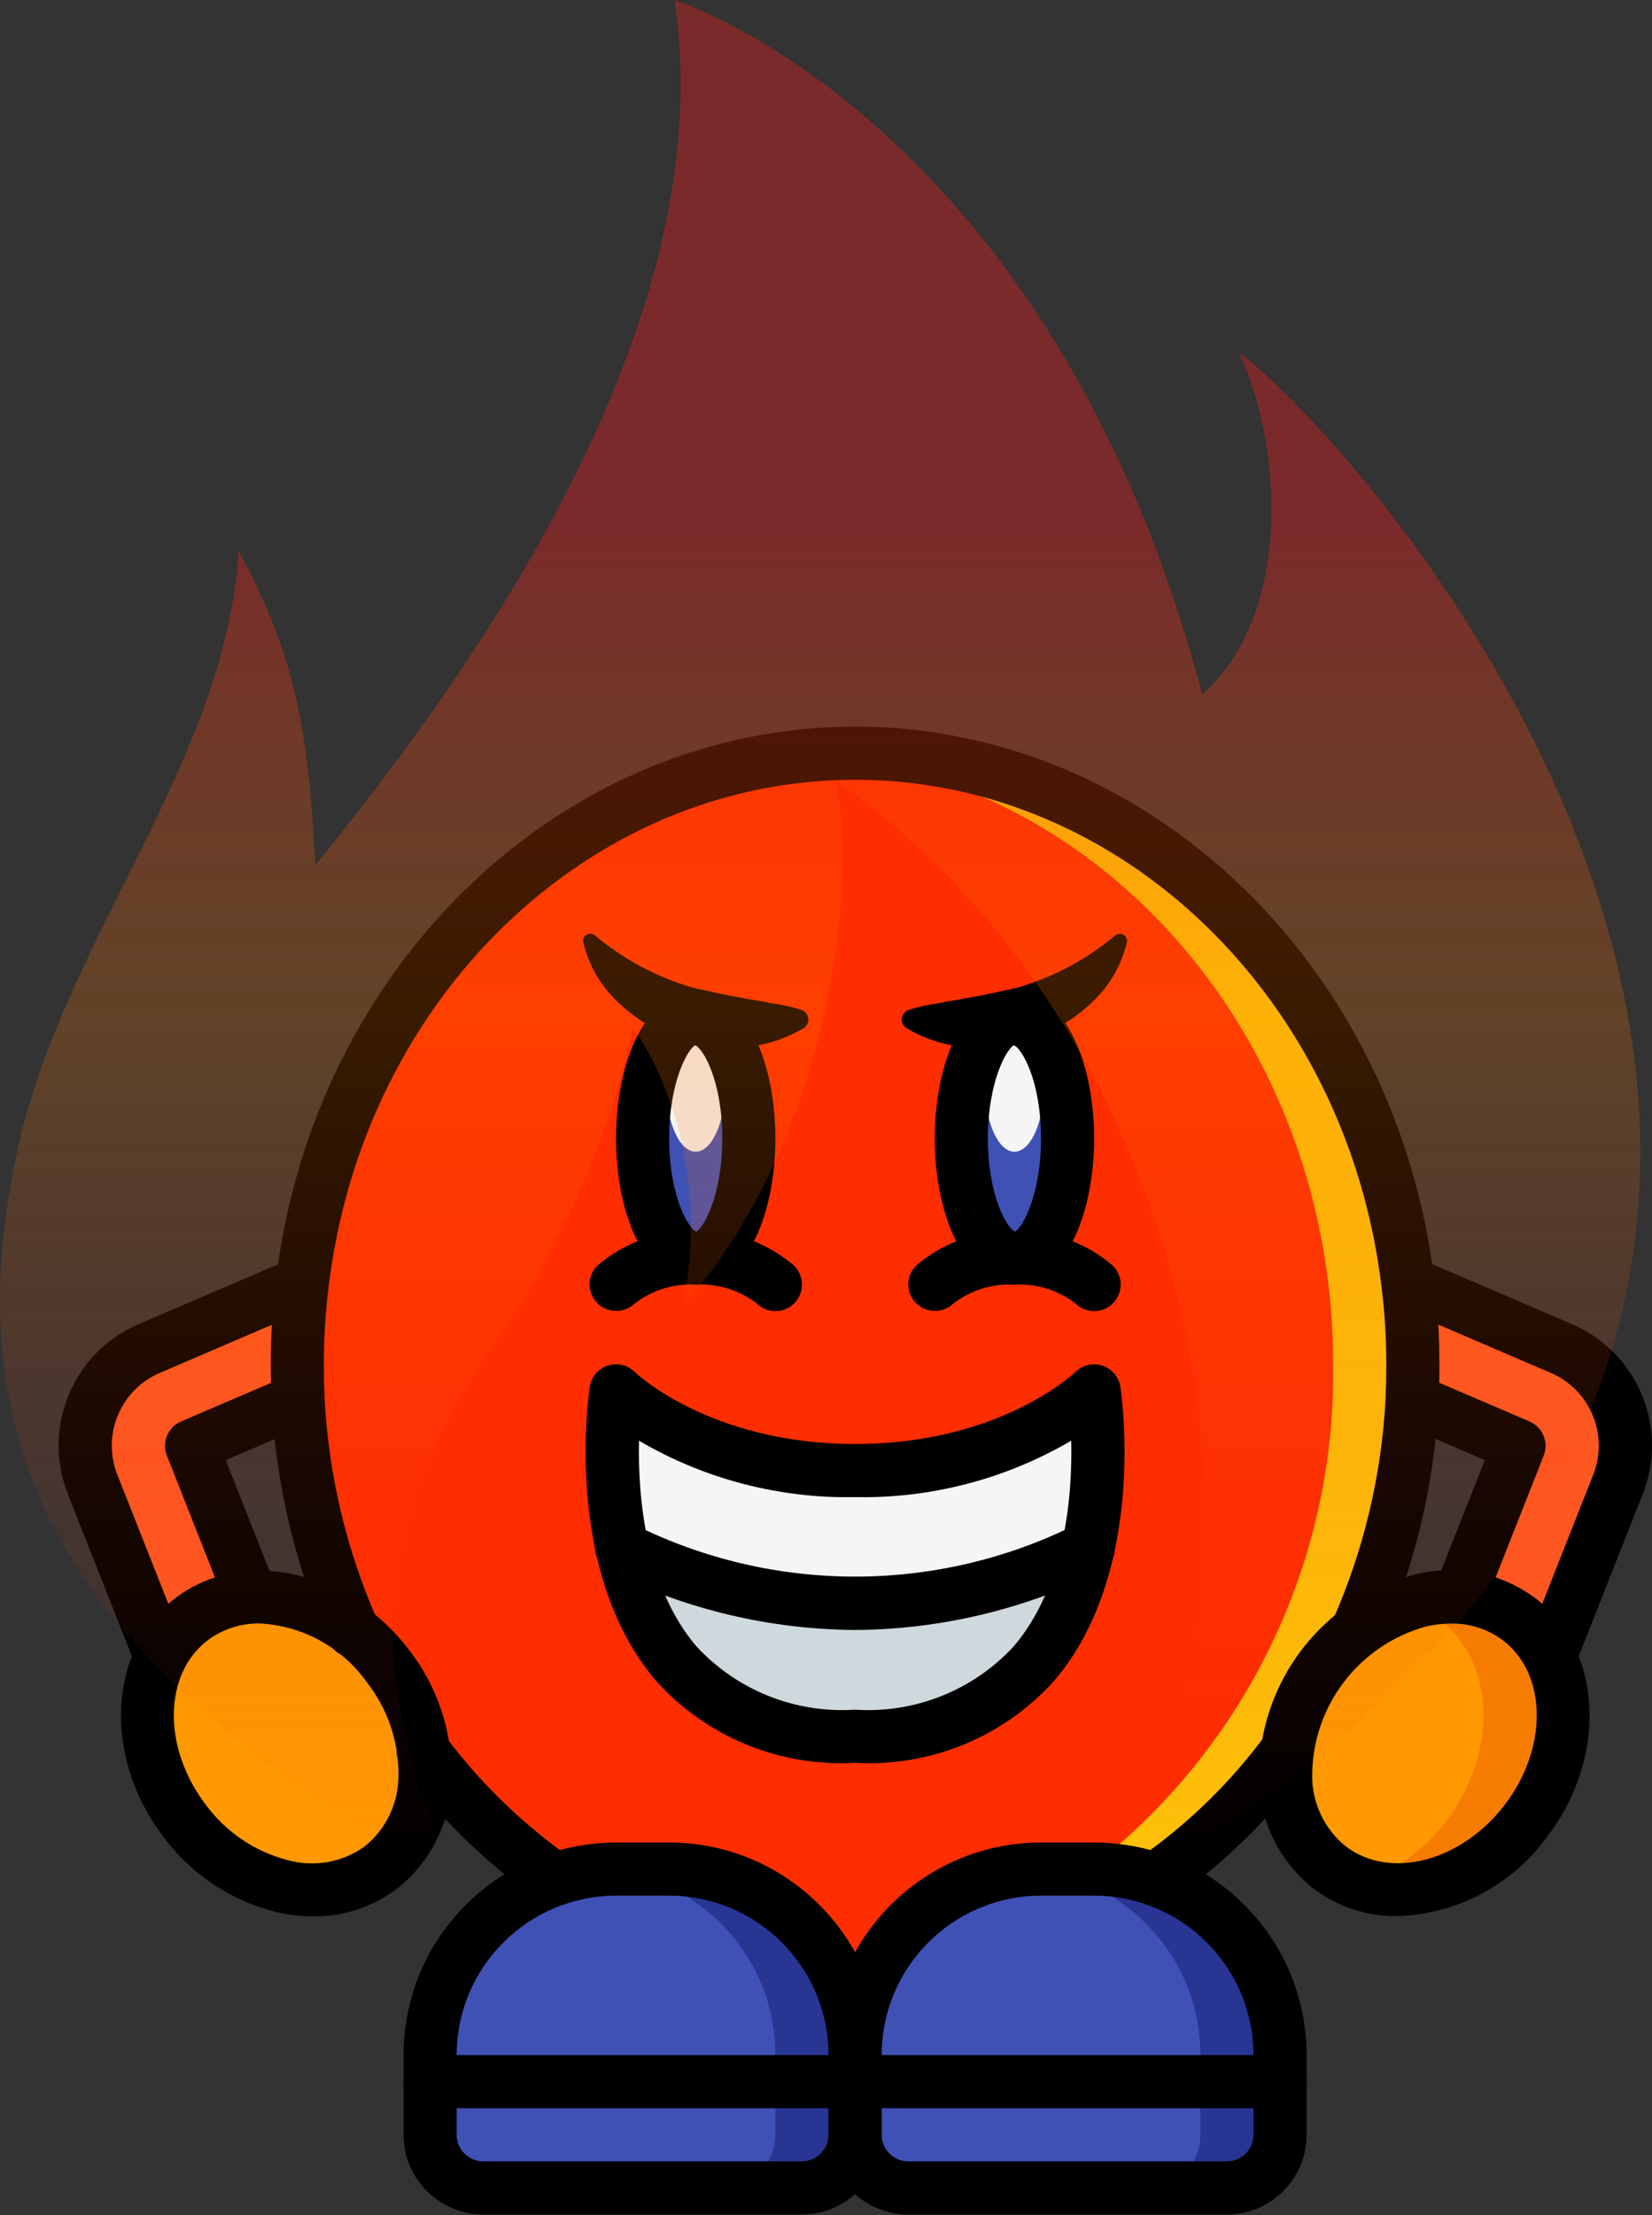 <svg width="141" height="189" viewBox="0 0 141 189" fill="none" xmlns="http://www.w3.org/2000/svg">
<rect x="0" y="0" width="141" height="189" fill="#333333" stroke="none"/>
<path d="M120.557 119.468L129.646 123.368L124.546 136.29L132.277 141.391L138.08 126.701C139.903 122.144 137.748 116.964 133.229 115.049L121.395 109.97C121.018 109.812 120.621 109.705 120.216 109.652L120.557 119.468Z" fill="#FF5722"/>
<path d="M25.443 119.468L16.353 123.368L21.453 136.29L13.723 141.391L7.919 126.701C6.096 122.144 8.252 116.964 12.77 115.049L24.604 109.97C24.982 109.812 25.378 109.705 25.783 109.652L25.443 119.468Z" fill="#FF5722"/>
<path d="M120.59 116.408C120.837 133.769 112.626 150.164 98.577 160.365L72.733 179.635L69.355 177.073L47.388 160.365C43.082 157.345 39.286 153.656 36.144 149.439L30.136 139.169C27.397 132.94 25.807 126.265 25.444 119.469C25.398 118.448 25.375 117.428 25.375 116.408C25.373 114.15 25.509 111.894 25.783 109.652C28.663 85.26 46.934 66.149 69.582 64.426C70.715 64.313 71.849 64.267 72.982 64.267C99.279 64.267 120.59 87.618 120.59 116.408Z" fill="#FEC108"/>
<path d="M113.788 116.408C114.035 133.769 105.825 150.164 91.775 160.365L69.355 177.073L47.388 160.365C43.082 157.345 39.286 153.656 36.144 149.439L30.136 139.169C27.397 132.94 25.807 126.265 25.444 119.469C25.398 118.448 25.375 117.428 25.375 116.408C25.373 114.15 25.509 111.894 25.783 109.652C28.663 85.26 46.934 66.149 69.582 64.426C94.292 66.308 113.788 88.864 113.788 116.408Z" fill="#FF2E00"/>
<path d="M72.982 175.35V182.152C72.975 184.653 70.949 186.678 68.448 186.686H41.244C38.743 186.678 36.718 184.653 36.711 182.152V175.35C36.692 167.023 43.138 160.112 51.446 159.55C51.822 159.504 52.201 159.481 52.58 159.481H57.114C61.323 159.478 65.361 161.15 68.338 164.126C71.314 167.102 72.985 171.141 72.982 175.35Z" fill="#283593"/>
<path d="M66.181 175.35V182.152C66.174 184.653 64.149 186.678 61.648 186.686H41.244C38.743 186.678 36.718 184.653 36.711 182.152V175.35C36.692 167.023 43.138 160.112 51.446 159.55C59.754 160.112 66.199 167.023 66.181 175.35Z" fill="#3F51B5"/>
<path d="M109.254 175.35V182.152C109.247 184.653 107.221 186.678 104.721 186.686H77.516C75.015 186.678 72.989 184.653 72.982 182.152V175.35C72.964 167.023 79.41 160.112 87.718 159.55C88.094 159.504 88.472 159.481 88.851 159.481H93.385C97.595 159.478 101.633 161.15 104.609 164.126C107.587 167.102 109.258 171.141 109.254 175.35V175.35Z" fill="#283593"/>
<path d="M102.453 175.35V182.152C102.446 184.653 100.42 186.678 97.919 186.686H77.516C75.015 186.678 72.989 184.653 72.982 182.152V175.35C72.964 167.023 79.41 160.112 87.718 159.55C96.025 160.112 102.472 167.023 102.453 175.35V175.35Z" fill="#3F51B5"/>
<path d="M63.914 97.139C63.914 91.505 61.884 86.937 59.38 86.937C56.876 86.937 54.846 91.505 54.846 97.139C54.846 102.773 56.876 107.34 59.38 107.34C61.884 107.34 63.914 102.773 63.914 97.139Z" fill="#3F51B5"/>
<path d="M61.899 92.605C61.899 89.474 60.772 86.937 59.38 86.937C57.989 86.937 56.861 89.474 56.861 92.605C56.861 95.735 57.989 98.272 59.38 98.272C60.772 98.272 61.899 95.735 61.899 92.605Z" fill="#F5F5F5"/>
<path d="M91.119 97.139C91.119 91.505 89.089 86.937 86.585 86.937C84.081 86.937 82.051 91.505 82.051 97.139C82.051 102.773 84.081 107.34 86.585 107.34C89.089 107.34 91.119 102.773 91.119 97.139V97.139Z" fill="#3F51B5"/>
<path d="M89.103 92.605C89.103 89.474 87.975 86.937 86.585 86.937C85.193 86.937 84.065 89.474 84.065 92.605C84.065 95.735 85.193 98.272 86.585 98.272C87.975 98.272 89.103 95.735 89.103 92.605Z" fill="#F5F5F5"/>
<path d="M33.094 142.14C28.629 136.29 21.131 134.51 16.344 138.163C11.558 141.814 11.298 149.518 15.762 155.367C20.227 161.217 27.725 162.998 32.511 159.345C37.298 155.692 37.558 147.989 33.094 142.14V142.14Z" fill="#FF9801"/>
<path d="M130.247 155.378C127.116 159.986 121.421 162.121 116.033 160.706C115.116 160.398 114.257 159.939 113.494 159.345C108.711 155.695 108.439 147.988 112.904 142.139C114.768 139.642 117.356 137.782 120.317 136.811C123.465 135.701 126.957 136.209 129.658 138.172C134.441 141.822 134.69 149.506 130.247 155.378V155.378Z" fill="#F57C00"/>
<path d="M123.446 155.378C121.578 157.87 118.991 159.73 116.033 160.706C115.116 160.398 114.257 159.939 113.494 159.345C108.711 155.695 108.439 147.988 112.904 142.139C114.768 139.642 117.356 137.782 120.317 136.811C121.234 137.119 122.092 137.578 122.856 138.172C127.64 141.822 127.889 149.506 123.446 155.378V155.378Z" fill="#FF9801"/>
<path d="M52.267 122.862C52.284 122.059 52.726 121.325 53.429 120.935C54.13 120.546 54.987 120.558 55.677 120.968C60.919 124.039 66.909 125.598 72.982 125.476C79.056 125.598 85.046 124.039 90.287 120.968C90.978 120.558 91.835 120.546 92.536 120.935C93.239 121.325 93.681 122.059 93.696 122.862C93.878 130.996 92.005 148.147 72.982 148.147C53.959 148.147 52.086 130.996 52.267 122.862V122.862Z" fill="#CFD8DC"/>
<path d="M92.841 132.119C86.653 135.141 79.868 136.744 72.982 136.811C66.097 136.744 59.312 135.141 53.124 132.119C52.478 129.093 52.193 126 52.272 122.907C52.277 122.098 52.713 121.353 53.416 120.954C54.12 120.554 54.982 120.56 55.68 120.97C60.921 124.039 66.91 125.599 72.982 125.476C79.055 125.599 85.044 124.039 90.285 120.97C90.983 120.56 91.845 120.554 92.549 120.954C93.252 121.353 93.688 122.097 93.693 122.907C93.772 126 93.487 129.092 92.841 132.119V132.119Z" fill="#F5F5F5"/>
<path d="M47.386 162.633C46.923 162.632 46.472 162.489 46.092 162.225C41.587 159.068 37.615 155.211 34.331 150.799C33.824 150.153 33.706 149.282 34.024 148.523C34.341 147.766 35.044 147.239 35.861 147.147C36.677 147.055 37.48 147.412 37.958 148.08C40.955 152.105 44.577 155.624 48.685 158.506C49.497 159.072 49.847 160.101 49.55 161.045C49.253 161.989 48.377 162.632 47.387 162.632L47.386 162.633Z" fill="black"/>
<path d="M98.579 162.633C97.589 162.634 96.712 161.991 96.415 161.047C96.117 160.102 96.467 159.073 97.28 158.507C101.416 155.618 105.052 152.069 108.041 148.005C108.784 146.996 110.204 146.782 111.211 147.525C112.22 148.268 112.434 149.688 111.691 150.697C108.407 155.159 104.415 159.054 99.873 162.226C99.493 162.491 99.042 162.633 98.579 162.633V162.633Z" fill="black"/>
<path d="M115.805 141.481C115.488 141.482 115.175 141.415 114.885 141.284C113.741 140.776 113.227 139.436 113.736 138.292C116.389 132.305 117.921 125.885 118.259 119.346C118.301 118.383 118.322 117.396 118.322 116.408C118.324 114.243 118.193 112.08 117.93 109.931C115.017 85.184 95.693 66.534 72.982 66.534C50.272 66.534 30.948 85.184 28.035 109.917C27.771 112.071 27.64 114.238 27.642 116.408C27.642 117.396 27.664 118.382 27.708 119.366C28.053 125.882 29.579 132.282 32.211 138.253C32.537 138.994 32.445 139.853 31.967 140.507C31.489 141.162 30.699 141.51 29.892 141.424C29.087 141.337 28.39 140.826 28.062 140.085C25.208 133.606 23.554 126.662 23.179 119.592C23.131 118.517 23.108 117.463 23.108 116.408C23.105 114.057 23.248 111.707 23.534 109.373C26.713 82.372 47.973 62 72.982 62C97.991 62 119.252 82.372 122.433 109.386C122.717 111.715 122.858 114.061 122.856 116.408C122.856 117.463 122.833 118.516 122.786 119.57C122.42 126.667 120.757 133.639 117.877 140.136C117.513 140.955 116.701 141.481 115.805 141.481V141.481Z" fill="black"/>
<path d="M68.448 188.952H41.244C37.49 188.948 34.447 185.905 34.443 182.152V175.35C34.454 165.339 42.567 157.226 52.58 157.215H57.114C67.125 157.226 75.238 165.339 75.249 175.35V182.152C75.245 185.905 72.202 188.948 68.448 188.952ZM52.58 161.749C45.071 161.757 38.985 167.841 38.977 175.35V182.152C38.978 183.403 39.993 184.417 41.244 184.418H68.448C69.699 184.417 70.714 183.403 70.715 182.152V175.35C70.707 167.841 64.622 161.757 57.114 161.749H52.58Z" fill="black"/>
<path d="M72.982 179.884H36.71C35.458 179.884 34.443 178.869 34.443 177.618C34.443 176.365 35.458 175.35 36.71 175.35H72.982C74.234 175.35 75.249 176.365 75.249 177.618C75.249 178.869 74.234 179.884 72.982 179.884V179.884Z" fill="black"/>
<path d="M104.72 188.952H77.516C73.762 188.948 70.719 185.905 70.715 182.152V175.35C70.727 165.339 78.84 157.226 88.851 157.215H93.385C103.396 157.226 111.509 165.339 111.521 175.35V182.152C111.518 185.905 108.475 188.948 104.72 188.952V188.952ZM88.851 161.749C81.343 161.757 75.258 167.841 75.249 175.35V182.152C75.25 183.403 76.264 184.417 77.516 184.418H104.72C105.972 184.417 106.986 183.403 106.987 182.152V175.35C106.978 167.841 100.894 161.757 93.385 161.749H88.851Z" fill="black"/>
<path d="M109.254 179.884H72.982C71.73 179.884 70.715 178.869 70.715 177.618C70.715 176.365 71.73 175.35 72.982 175.35H109.254C110.506 175.35 111.521 176.365 111.521 177.618C111.521 178.869 110.506 179.884 109.254 179.884V179.884Z" fill="black"/>
<path d="M59.38 109.608C54.914 109.608 52.58 103.336 52.58 97.139C52.58 90.942 54.914 84.671 59.38 84.671C63.846 84.671 66.181 90.942 66.181 97.139C66.181 103.336 63.846 109.608 59.38 109.608ZM59.335 89.197C58.791 89.406 57.114 92.16 57.114 97.139C57.114 102.118 58.791 104.872 59.426 105.08C59.969 104.872 61.647 102.118 61.647 97.139C61.647 92.16 59.969 89.406 59.335 89.197Z" fill="black"/>
<path d="M86.585 109.608C82.118 109.608 79.783 103.336 79.783 97.139C79.783 90.942 82.118 84.671 86.585 84.671C91.05 84.671 93.385 90.942 93.385 97.139C93.385 103.336 91.05 109.608 86.585 109.608V109.608ZM86.539 89.197C85.995 89.406 84.317 92.16 84.317 97.139C84.317 102.118 85.995 104.872 86.629 105.08C87.174 104.872 88.851 102.118 88.851 97.139C88.851 92.16 87.174 89.406 86.539 89.197V89.197Z" fill="black"/>
<path d="M26.729 163.513C25.64 163.51 24.553 163.38 23.494 163.126C19.677 162.156 16.31 159.902 13.961 156.742C8.746 149.909 9.2 140.763 14.969 136.36C20.742 131.952 29.68 133.929 34.896 140.765C37.324 143.864 38.61 147.706 38.538 151.642C38.518 155.354 36.806 158.854 33.887 161.147C31.829 162.706 29.311 163.539 26.729 163.513V163.513ZM22.164 138.525C20.564 138.499 19.001 139.005 17.721 139.964C13.936 142.853 13.866 149.145 17.565 153.993C19.279 156.321 21.742 157.988 24.541 158.713C26.803 159.346 29.23 158.915 31.136 157.542C32.964 156.066 34.02 153.839 34.006 151.489C34.043 148.598 33.085 145.783 31.292 143.515C29.172 140.544 25.809 138.706 22.164 138.525V138.525Z" fill="black"/>
<path d="M11.614 142.222L5.811 127.533C3.528 121.836 6.224 115.36 11.876 112.966L23.712 107.887C24.288 107.645 24.893 107.481 25.513 107.401L26.056 111.903C25.855 111.931 25.658 111.985 25.472 112.065L13.665 117.133C10.277 118.567 8.659 122.45 10.028 125.866L15.832 140.557L11.614 142.222Z" fill="black"/>
<path d="M19.344 137.122L14.244 124.202C13.793 123.061 14.332 121.769 15.458 121.286L24.549 117.385L26.338 121.551L19.269 124.585L23.562 135.456L19.344 137.122Z" fill="black"/>
<path d="M119.272 163.495C116.691 163.525 114.172 162.699 112.11 161.147C109.192 158.853 107.48 155.354 107.461 151.642C107.415 143.562 112.828 136.469 120.634 134.383C124.22 133.421 128.048 134.149 131.03 136.36C136.801 140.763 137.253 149.909 132.038 156.742C129.052 160.842 124.341 163.332 119.272 163.495V163.495ZM123.851 138.532C123.121 138.534 122.393 138.622 121.684 138.792C115.977 140.38 112.019 145.566 111.994 151.489C111.98 153.839 113.036 156.066 114.862 157.543C118.649 160.432 124.736 158.838 128.435 153.993C132.134 149.145 132.063 142.853 128.281 139.964C127.003 139.009 125.445 138.505 123.85 138.532H123.851Z" fill="black"/>
<path d="M134.385 142.222L130.168 140.558L135.972 125.868C137.342 122.451 135.724 118.567 132.333 117.133L120.502 112.054C120.323 111.98 120.136 111.929 119.945 111.903L120.488 107.401C121.097 107.48 121.693 107.639 122.261 107.875L134.123 112.966C139.776 115.36 142.473 121.838 140.188 127.536L134.385 142.222Z" fill="black"/>
<path d="M126.654 137.122L122.438 135.456L126.73 124.585L119.663 121.551L121.451 117.385L130.542 121.286C131.669 121.769 132.206 123.061 131.757 124.202L126.654 137.122Z" fill="black"/>
<path d="M72.982 150.413C66.564 150.78 60.326 148.218 56.019 143.447C48.017 134.122 50.24 118.973 50.339 118.33C50.469 117.487 51.06 116.789 51.87 116.522C52.679 116.256 53.569 116.465 54.175 117.066C54.295 117.181 60.646 123.21 72.982 123.21C85.376 123.21 91.728 117.125 91.79 117.064C92.397 116.467 93.286 116.261 94.094 116.528C94.902 116.794 95.493 117.49 95.625 118.33C95.724 118.973 97.947 134.122 89.946 143.447C85.638 148.218 79.4 150.78 72.982 150.413ZM54.54 122.933C54.441 127.582 55.04 135.354 59.47 140.507C62.934 144.242 67.899 146.216 72.982 145.879C78.071 146.216 83.04 144.238 86.506 140.495C90.942 135.324 91.535 127.568 91.43 122.928C85.842 126.203 79.457 127.869 72.982 127.744C66.509 127.868 60.127 126.204 54.54 122.933V122.933Z" fill="black"/>
<path d="M72.982 139.079C65.755 139.03 58.631 137.349 52.144 134.162C51.392 133.825 50.881 133.107 50.811 132.286C50.74 131.464 51.121 130.669 51.806 130.209C52.491 129.75 53.371 129.699 54.103 130.074C65.991 136.008 79.975 136.008 91.861 130.074C92.595 129.699 93.475 129.75 94.159 130.209C94.844 130.669 95.225 131.464 95.155 132.286C95.084 133.107 94.573 133.825 93.82 134.162C87.333 137.349 80.21 139.03 72.982 139.079V139.079Z" fill="black"/>
<path d="M66.181 111.874C65.58 111.875 65.003 111.636 64.578 111.21C63.09 110.077 61.248 109.509 59.38 109.608C57.5 109.506 55.646 110.084 54.157 111.237C53.251 112.085 51.834 112.056 50.964 111.171C50.1 110.29 50.106 108.878 50.976 108.005C53.3 105.989 56.307 104.941 59.38 105.074C62.453 104.941 65.46 105.989 67.784 108.005C68.432 108.653 68.626 109.628 68.276 110.475C67.925 111.322 67.098 111.874 66.181 111.874Z" fill="black"/>
<path d="M93.385 111.874C92.784 111.875 92.207 111.636 91.782 111.21C90.294 110.077 88.452 109.509 86.584 109.608C84.704 109.506 82.85 110.084 81.36 111.237C80.454 112.085 79.038 112.056 78.168 111.171C77.304 110.29 77.309 108.878 78.181 108.005C80.504 105.989 83.511 104.941 86.584 105.074C89.657 104.941 92.665 105.989 94.988 108.005C95.636 108.653 95.83 109.628 95.479 110.475C95.128 111.322 94.302 111.874 93.385 111.874Z" fill="black"/>
<path d="M50.842 79.872C52.075 80.89 53.409 81.783 54.821 82.536C56.149 83.226 57.536 83.793 58.967 84.229C60.418 84.569 61.864 84.891 63.405 85.152C64.167 85.339 64.964 85.379 65.774 85.591C66.635 85.703 67.485 85.887 68.315 86.141L68.399 86.168C68.72 86.275 68.949 86.557 68.989 86.894C69.027 87.229 68.868 87.557 68.58 87.734C66.949 88.7 65.111 89.264 63.218 89.377C59.279 89.607 55.426 88.156 52.618 85.384C51.212 84.031 50.227 82.3 49.782 80.401C49.729 80.15 49.84 79.893 50.059 79.758C50.278 79.624 50.557 79.643 50.758 79.804L50.842 79.872Z" fill="black"/>
<path d="M96.181 80.401C95.737 82.3 94.752 84.031 93.346 85.384C90.537 88.156 86.685 89.607 82.746 89.377C80.853 89.264 79.015 88.7 77.383 87.734C77.097 87.557 76.938 87.229 76.977 86.894C77.016 86.559 77.245 86.276 77.564 86.169L77.649 86.142C78.48 85.888 79.33 85.703 80.191 85.592C81.001 85.379 81.797 85.34 82.56 85.152C84.102 84.892 85.547 84.571 86.998 84.23C88.428 83.794 89.816 83.226 91.142 82.536C92.556 81.784 93.888 80.891 95.123 79.873L95.205 79.807C95.404 79.646 95.684 79.627 95.903 79.761C96.121 79.895 96.233 80.151 96.181 80.401Z" fill="black"/>
<path d="M39.412 161.245C28.665 138.884 34.388 126.071 42.648 113.999C51.693 100.778 54.024 87.692 54.024 87.692C54.024 87.692 61.134 96.935 58.29 111.392C70.851 97.409 73.222 75.13 71.325 66.598C99.718 86.44 111.853 129.404 95.5 161.245C182.48 112.032 117.135 38.395 105.759 30.1C109.551 38.394 110.271 52.436 102.61 59.251C89.642 10.078 57.579 0 57.579 0C61.371 25.359 43.833 53.089 26.921 73.809C26.327 63.697 25.696 56.72 20.378 47.043C19.184 65.412 5.146 80.386 1.345 98.791C-3.805 123.716 5.202 141.965 39.412 161.245Z" fill="url(#paint0_linear)" fill-opacity="0.39"/>
<defs>
<linearGradient id="paint0_linear" x1="70" y1="0" x2="70" y2="161.245" gradientUnits="userSpaceOnUse">
<stop offset="0.281" stop-color="#EA1D1D"/>
<stop offset="0.542" stop-color="#FF7A00" stop-opacity="0.562"/>
<stop offset="1" stop-color="#EA1D1D" stop-opacity="0"/>
</linearGradient>
</defs>
</svg>
